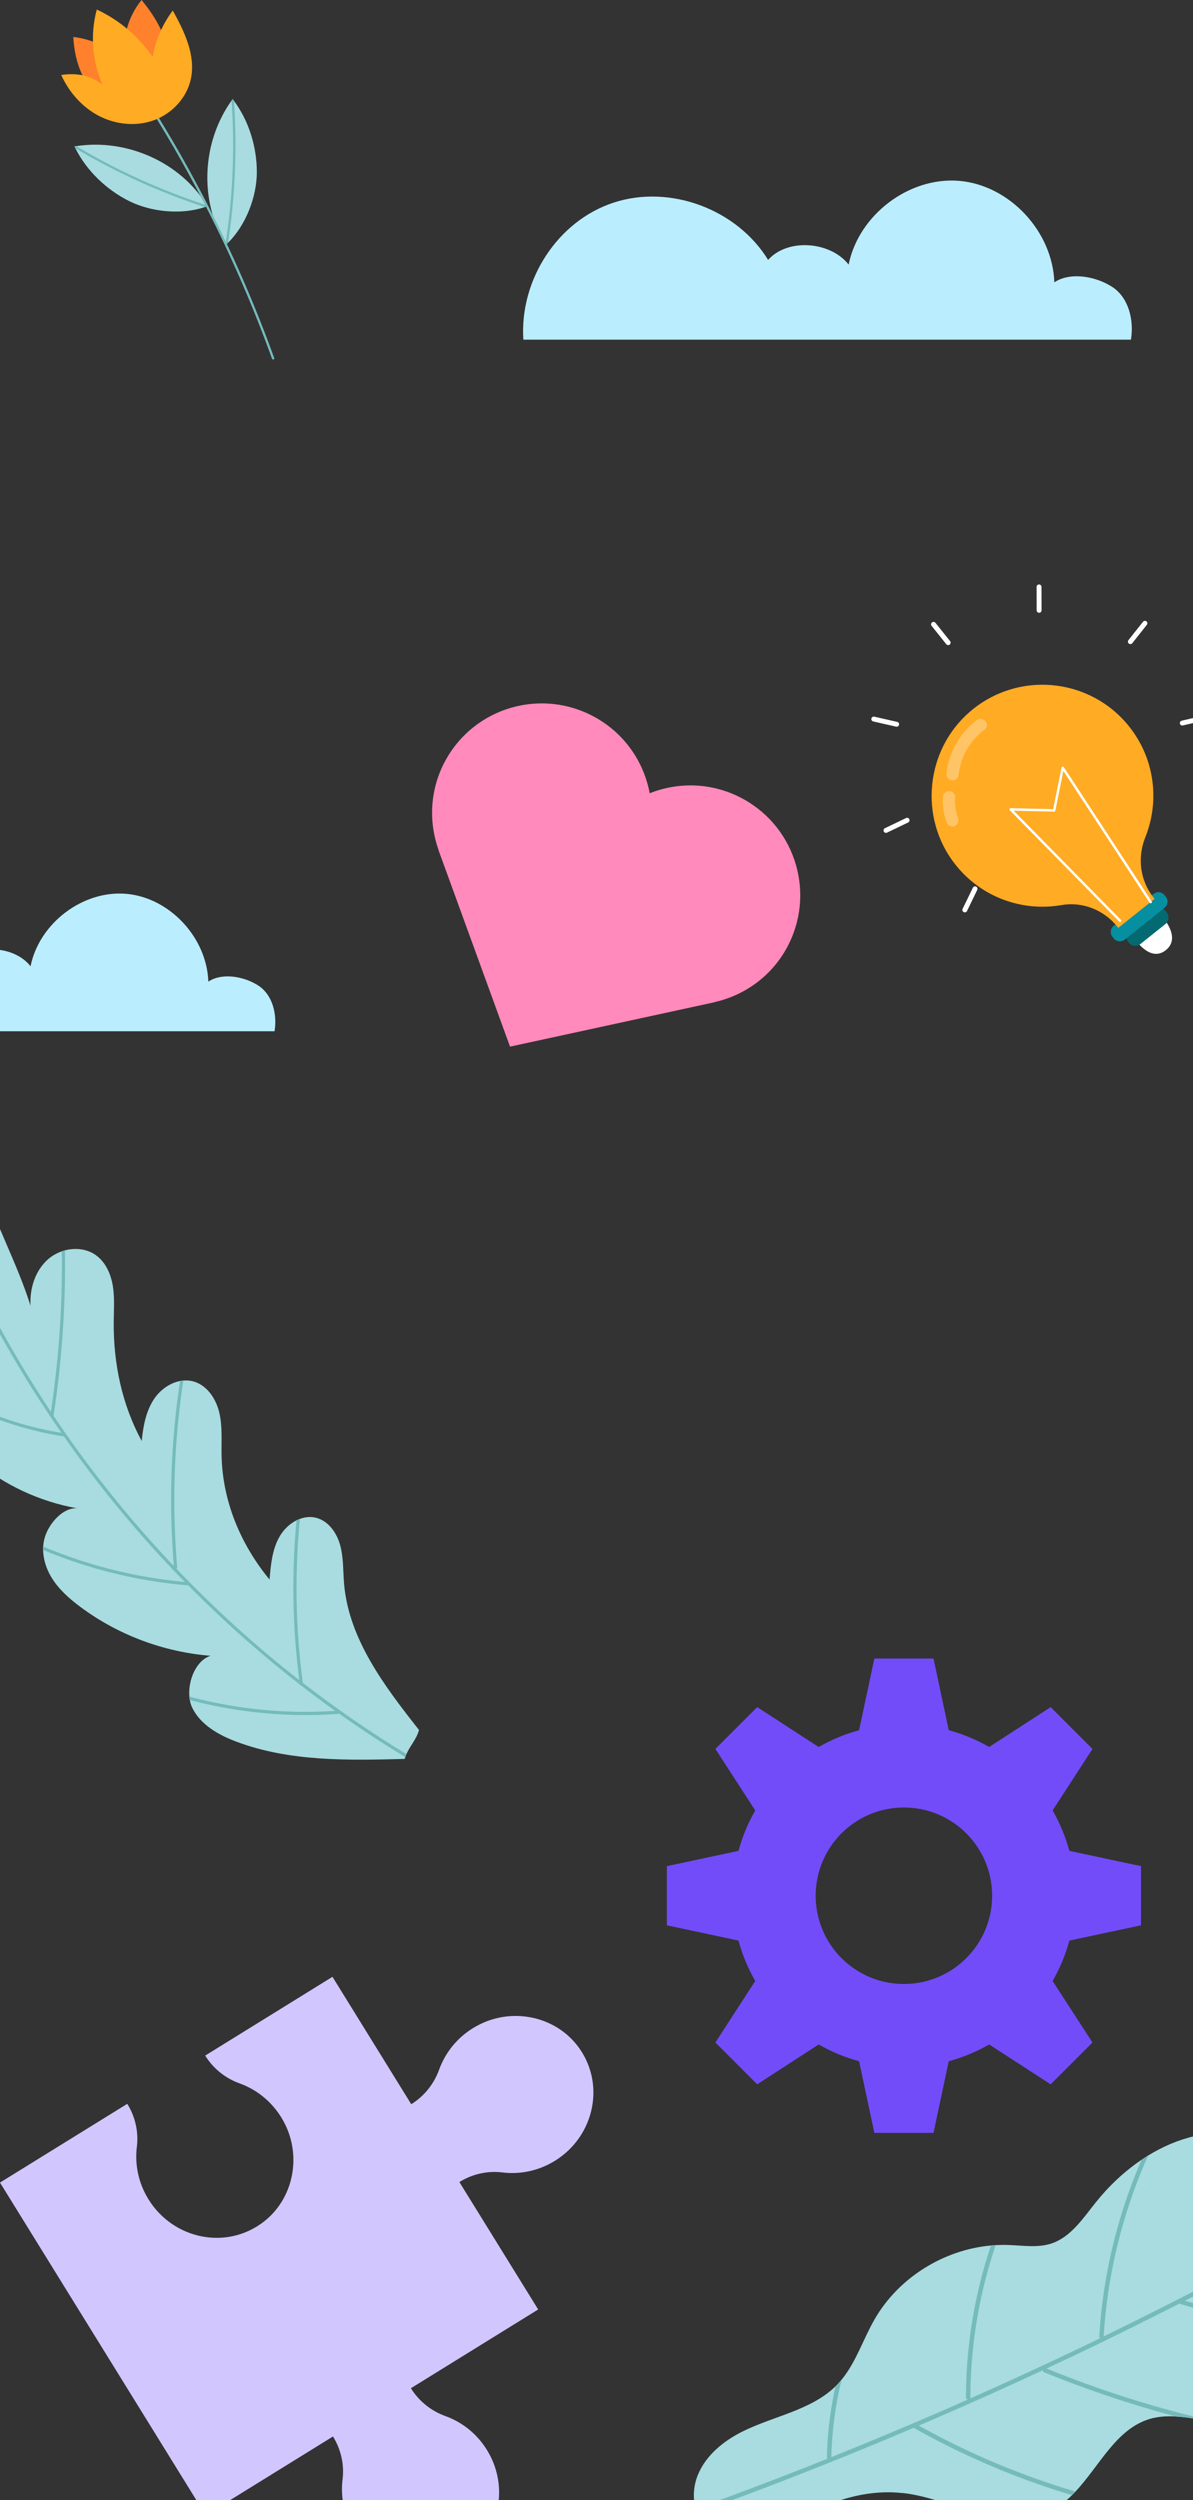 <svg width="390" height="817" viewBox="0 0 390 817" fill="none" xmlns="http://www.w3.org/2000/svg">
<rect x="0" y="0" width="390" height="817" fill="#333333" stroke="none"/>
<path d="M370.726 306.467C370.726 306.467 375.825 314.736 381.115 310.5C386.407 306.272 379.694 299.293 379.694 299.293L370.726 306.467Z" fill="white"/>
<path d="M369.204 303.988L377.377 297.453C378.546 296.519 380.257 296.71 381.192 297.878L381.408 298.148C382.342 299.317 382.151 301.028 380.983 301.963L372.809 308.498C371.641 309.432 369.929 309.241 368.995 308.073L368.779 307.802C367.845 306.634 368.035 304.922 369.204 303.988Z" fill="#036A72"/>
<path d="M377.12 292.117L364.067 302.553C362.971 303.429 362.793 305.028 363.669 306.125L364.101 306.665C364.978 307.761 366.576 307.939 367.673 307.063L380.726 296.627C381.822 295.75 382 294.151 381.123 293.055L380.691 292.515C379.815 291.419 378.216 291.241 377.12 292.117Z" fill="#068FA0"/>
<path d="M370.028 210.32C369.739 210.546 369.33 210.561 369.034 210.318C368.685 210.048 368.63 209.542 368.9 209.193L373.656 203.185C373.929 202.844 374.432 202.781 374.78 203.051C375.129 203.321 375.185 203.827 374.914 204.176L370.159 210.184C370.122 210.232 370.075 210.276 370.032 210.31L370.028 210.32Z" fill="white"/>
<path d="M394.467 235.174C394.374 235.245 394.266 235.299 394.149 235.331L386.681 237.069C386.25 237.167 385.823 236.905 385.725 236.473C385.627 236.042 385.889 235.615 386.321 235.517L393.789 233.779C394.22 233.681 394.647 233.943 394.745 234.375C394.818 234.687 394.702 234.995 394.463 235.184L394.467 235.174Z" fill="white"/>
<path d="M369.732 111H171.09C169.811 91.49 182.264 72.184 200.641 66.204C219.017 60.2 240.916 68.341 251.103 84.941C257.498 77.733 271.499 78.892 277.423 86.464C280.744 70.138 297.235 57.699 313.615 59.109C329.994 60.519 344.108 75.595 344.669 92.263C349.964 88.738 358.401 90.33 363.696 93.832C368.991 97.334 370.764 104.678 369.709 111H369.732Z" fill="#BAEEFF"/>
<path d="M89.768 337H-81.922C-83.028 320.116 -72.264 303.409 -56.381 298.234C-40.498 293.039 -21.57 300.084 -12.765 314.449C-7.238 308.211 4.864 309.214 9.984 315.767C12.854 301.638 27.108 290.874 41.265 292.094C55.422 293.314 67.621 306.361 68.106 320.785C72.683 317.735 79.975 319.113 84.551 322.143C89.128 325.173 90.66 331.529 89.749 337H89.768Z" fill="#BAEEFF"/>
<path d="M373 629.167V609.833L349.582 604.84C348.319 600.166 346.466 595.74 344.106 591.633L357.136 571.532L343.468 557.864L323.367 570.894C319.26 568.534 314.834 566.681 310.16 565.418L305.167 542H285.833L280.84 565.418C276.166 566.681 271.74 568.534 267.633 570.894L247.532 557.864L233.864 571.532L246.894 591.633C244.534 595.74 242.681 600.166 241.418 604.84L218 609.833V629.167L241.418 634.16C242.681 638.834 244.534 643.26 246.894 647.367L233.864 667.468L247.532 681.136L267.633 668.106C271.74 670.466 276.166 672.319 280.84 673.582L285.833 697H305.167L310.16 673.582C314.834 672.319 319.26 670.466 323.367 668.106L343.468 681.136L357.136 667.468L344.106 647.367C346.466 643.26 348.319 638.834 349.582 634.16L373 629.167ZM295.488 648.347C279.566 648.347 266.653 635.434 266.653 619.5C266.653 603.566 279.566 590.665 295.488 590.665C311.411 590.665 324.335 603.577 324.335 619.5C324.335 635.423 311.423 648.347 295.488 648.347Z" fill="#724CF9"/>
<path d="M369.108 237.388C356.307 221.371 332.697 219.084 317.031 232.61C302.541 245.126 300.367 267.15 312.111 282.271C320.663 293.28 334.244 297.996 347.027 295.765C353.921 294.567 360.907 297.385 365.275 302.856L365.576 303.227L377.442 293.741L377.141 293.369C372.664 287.773 371.75 280.231 374.417 273.586C379.133 261.845 377.565 247.972 369.098 237.384L369.108 237.388Z" fill="#FFAB24"/>
<path d="M376.397 295.104C376.397 295.104 376.376 295.112 376.365 295.125C376.178 295.244 375.929 295.192 375.813 295.013L347.611 251.93L344.999 264.912C344.962 265.098 344.791 265.234 344.596 265.234L331.369 264.93L366.449 300.609C366.603 300.765 366.602 301.017 366.447 301.172C366.299 301.306 366.038 301.325 365.881 301.163L330.109 264.779C329.995 264.663 329.964 264.489 330.025 264.341C330.092 264.191 330.24 264.097 330.405 264.102L344.284 264.427L347.028 250.821C347.059 250.661 347.186 250.535 347.346 250.509C347.504 250.477 347.671 250.545 347.759 250.68L376.497 294.582C376.61 294.755 376.574 294.981 376.416 295.112L376.397 295.104Z" fill="white"/>
<g opacity="0.3">
<path d="M310.485 258.529C309.421 258.458 308.38 259.185 308.279 260.293C308.019 263.21 308.444 266.152 309.519 268.872C309.906 269.843 311.19 270.384 312.145 269.921C313.143 269.441 313.604 268.338 313.194 267.295C313.019 266.855 312.872 266.403 312.735 265.955C312.505 265.09 312.331 264.201 312.245 263.309C312.221 263.075 312.201 262.831 312.191 262.591C312.185 262.479 312.182 262.375 312.176 262.263C312.185 261.755 312.2 261.243 312.249 260.735C312.345 259.693 311.575 258.605 310.485 258.529Z" fill="white"/>
<path d="M319.371 235.3C313.782 239.441 310.108 245.935 309.4 252.849C309.138 255.409 313.111 255.857 313.37 253.29C313.978 247.371 317.084 241.959 321.867 238.423C323.932 236.888 321.439 233.773 319.371 235.3Z" fill="white"/>
</g>
<path d="M310.465 210.642C310.122 210.915 309.62 210.863 309.338 210.517L304.551 204.528C304.278 204.186 304.33 203.684 304.677 203.401C305.019 203.129 305.521 203.181 305.804 203.527L310.59 209.515C310.863 209.858 310.811 210.36 310.465 210.642Z" fill="white"/>
<path d="M293.621 237.311C293.439 237.46 293.188 237.523 292.943 237.463L285.469 235.759C285.037 235.662 284.77 235.235 284.868 234.804C284.965 234.373 285.392 234.106 285.823 234.203L293.297 235.907C293.729 236.004 293.996 236.43 293.898 236.862C293.852 237.044 293.753 237.199 293.621 237.311Z" fill="white"/>
<path d="M297.042 268.676C296.992 268.713 296.943 268.75 296.887 268.773L289.98 272.094C289.579 272.285 289.102 272.117 288.911 271.716C288.719 271.315 288.89 270.845 289.288 270.647L296.196 267.326C296.597 267.135 297.074 267.303 297.265 267.704C297.43 268.042 297.331 268.45 297.042 268.676Z" fill="white"/>
<path d="M315.907 297.982C315.675 298.168 315.345 298.216 315.058 298.074C314.66 297.882 314.495 297.405 314.687 297.007L318.029 290.105C318.222 289.707 318.699 289.542 319.096 289.735C319.494 289.927 319.66 290.404 319.467 290.802L316.125 297.704C316.074 297.815 315.997 297.904 315.907 297.982Z" fill="white"/>
<path d="M340.194 200.077C340.058 200.182 339.885 200.255 339.696 200.252C339.258 200.255 338.895 199.892 338.892 199.454L338.873 191.792C338.87 191.354 339.225 190.995 339.67 190.989C340.109 190.985 340.471 191.348 340.474 191.786L340.494 199.448C340.493 199.7 340.376 199.928 340.194 200.077Z" fill="white"/>
<path d="M132.284 574.794C132.338 574.586 132.408 574.393 132.477 574.2C132.588 573.858 132.714 573.53 132.862 573.225C134.092 570.417 136.065 568.524 136.984 565.346C125.75 551.086 114.032 535.684 112.485 517.606C112.127 513.407 112.321 509.13 111.236 505.072C110.15 500.999 107.421 497.026 103.332 495.996C101.551 495.546 99.732 495.724 98.041 496.357C97.66 496.483 97.302 496.645 96.944 496.822C94.645 497.97 92.636 499.93 91.365 502.178C88.97 506.382 88.526 511.373 88.114 516.178C78.554 504.562 72.671 490.404 72.43 475.354C72.351 470.729 72.75 466.027 71.67 461.54C70.59 457.039 67.629 452.628 63.175 451.422C62.106 451.134 61.019 451.046 59.951 451.149C59.583 451.172 59.23 451.223 58.87 451.297C55.57 451.919 52.475 454.138 50.514 456.954C47.725 460.997 46.809 466.012 46.326 470.907C39.872 458.96 37.087 445.705 37.174 432.139C37.206 428.213 37.51 424.258 36.908 420.374C36.292 416.491 34.627 412.599 31.469 410.266C28.574 408.127 24.756 407.69 21.256 408.596C20.904 408.692 20.559 408.795 20.222 408.92C18.611 409.47 17.102 410.321 15.819 411.417C11.539 415.1 9.654 421.05 9.977 426.689C5.724 413.11 -1.741 399.457 -5.98 385.878C-7.377 381.406 -8.85 376.816 -11.902 373.271C-14.954 369.726 -20.05 367.485 -24.412 369.154C-25.437 369.545 -26.34 370.095 -27.122 370.79C-27.411 371.047 -27.693 371.326 -27.945 371.619C-30.727 374.673 -31.794 379.528 -32.045 383.866C-33.291 405.839 -23.332 428.177 -6.153 441.953C-11.451 440.978 -16.447 444.351 -18.783 449.218C-19.411 450.523 -19.83 451.926 -20.058 453.34C-20.123 453.711 -20.167 454.088 -20.203 454.472C-20.539 457.977 -19.809 461.637 -18.344 464.861C-16.103 469.767 -12.317 473.813 -8.182 477.285C1.329 485.286 12.968 490.72 25.207 492.886C20.61 492.598 16.198 497.671 14.758 502.04C14.398 503.125 14.194 504.243 14.13 505.381C14.102 505.758 14.088 506.12 14.096 506.489C14.141 509.551 15.13 512.622 16.701 515.268C19.047 519.234 22.569 522.364 26.26 525.107C38.586 534.289 53.528 539.883 68.838 541.093C64.162 542.563 61.441 549.054 61.906 554.425C61.936 554.8 61.988 555.168 62.055 555.536C62.217 556.499 62.502 557.408 62.919 558.226C65.697 563.748 71.539 567.006 77.313 569.174C94.681 575.692 113.779 575.289 132.328 574.793L132.284 574.794Z" fill="#A8DCE0"/>
<path d="M132.485 574.192C132.595 573.85 132.721 573.523 132.869 573.217C121.142 566.11 109.835 558.323 98.994 549.929C98.385 545.358 97.908 540.771 97.571 536.173C96.594 522.902 96.759 509.571 98.041 496.342C97.66 496.468 97.302 496.631 96.944 496.808C96.823 498.035 96.718 499.262 96.619 500.497C95.35 516.67 95.766 532.956 97.838 549.052C97.838 549.052 97.831 549.045 97.816 549.031C83.557 537.895 70.132 525.695 57.638 512.596C57.807 512.541 57.936 512.391 57.916 512.155C57.496 507.116 57.215 502.052 57.075 496.993C56.842 488.061 57.067 479.119 57.749 470.213C58.244 463.826 58.968 457.472 59.937 451.15C59.568 451.172 59.215 451.224 58.855 451.298C58.521 453.577 58.202 455.857 57.92 458.128C56.803 467.081 56.159 476.083 55.987 485.09C55.813 493.993 56.112 502.887 56.845 511.764C56.385 511.294 55.931 510.816 55.478 510.339C42.42 496.426 30.411 481.51 19.609 465.771C18.885 464.731 18.19 463.661 17.48 462.605C17.502 462.568 17.523 462.531 17.53 462.494C18.213 458.007 18.809 453.508 19.307 448.989C20.785 435.586 21.441 422.09 21.241 408.597C20.889 408.692 20.544 408.795 20.207 408.921C20.236 410.898 20.25 412.875 20.234 414.853C20.155 430.419 18.946 445.956 16.641 461.354C7.094 447.006 -1.485 431.997 -8.94 416.462C-16.054 401.673 -22.138 386.398 -27.144 370.783C-27.434 371.04 -27.715 371.319 -27.967 371.612C-22.305 389.198 -15.235 406.357 -6.94 422.87C0.977 438.617 10.033 453.779 20.099 468.248C16.617 467.671 13.162 466.931 9.748 466.042C-0.748 463.264 -10.812 458.993 -20.079 453.348C-20.145 453.718 -20.189 454.096 -20.224 454.48C-19.043 455.194 -17.854 455.885 -16.652 456.546C-5.087 462.948 7.561 467.298 20.603 469.382C20.722 469.409 20.795 469.378 20.875 469.354C21.477 470.22 22.079 471.085 22.689 471.958C33.813 487.572 46.144 502.334 59.53 516.07C59.824 516.366 60.118 516.663 60.413 516.959C56.567 516.611 52.741 516.122 48.927 515.486C36.972 513.49 25.259 510.095 14.086 505.382C14.058 505.759 14.043 506.121 14.051 506.49C15.393 507.067 16.733 507.6 18.095 508.125C31.909 513.462 46.476 516.82 61.227 518.072C61.33 518.084 61.404 518.068 61.477 518.022C72.941 529.629 85.142 540.482 98.017 550.48C98.061 550.767 98.277 550.859 98.498 550.854C99.781 551.838 101.073 552.845 102.371 553.814C104.757 555.609 107.142 557.361 109.571 559.096C105.437 559.366 101.292 559.467 97.15 559.398C85.241 559.165 73.382 557.493 61.869 554.433C61.899 554.809 61.952 555.176 62.019 555.544C62.494 555.667 62.969 555.805 63.451 555.92C78.738 559.78 94.636 561.207 110.361 560.098C110.53 560.087 110.647 560.011 110.733 559.921C117.817 564.947 125.066 569.711 132.485 574.207L132.485 574.192Z" fill="#75BBBC"/>
<path d="M73.935 79.905C73.873 79.797 73.804 79.697 73.742 79.597C64.997 65.558 66.055 46.316 75.702 32.872C75.818 32.71 75.942 32.54 76.057 32.378C76.196 32.556 76.335 32.748 76.474 32.941C81.375 39.54 83.969 48.036 83.961 56.254C83.961 64.402 80.264 73.753 74.56 79.304C74.359 79.512 74.143 79.712 73.927 79.905H73.935Z" fill="#A8DCE0"/>
<path d="M73.935 79.905C73.873 79.797 73.804 79.697 73.742 79.597C74.514 74.593 75.108 69.559 75.517 64.51C76.374 53.987 76.444 43.402 75.703 32.864C75.818 32.702 75.942 32.532 76.058 32.37C76.197 32.548 76.335 32.741 76.474 32.933C77.308 44.975 77.1 57.086 75.865 69.097C75.517 72.504 75.085 75.912 74.56 79.296C74.36 79.504 74.144 79.704 73.927 79.897L73.935 79.905Z" fill="#75BBBC"/>
<path d="M67.776 67.393C67.714 67.285 67.652 67.185 67.583 67.077C58.977 52.954 41.302 45.214 24.94 47.758C24.739 47.789 24.538 47.82 24.338 47.85C24.438 48.059 24.546 48.267 24.654 48.475C28.343 55.822 34.765 61.966 42.113 65.659C49.399 69.328 59.417 70.253 66.95 67.671C67.228 67.586 67.505 67.486 67.776 67.378V67.393Z" fill="#A8DCE0"/>
<path d="M67.776 67.393C67.714 67.285 67.652 67.185 67.583 67.077C62.759 65.512 57.997 63.77 53.304 61.858C43.51 57.88 34.024 53.17 24.948 47.758C24.747 47.789 24.546 47.82 24.346 47.85C24.446 48.059 24.554 48.267 24.662 48.475C35.043 54.642 45.964 59.923 57.256 64.24C60.459 65.466 63.701 66.614 66.958 67.678C67.236 67.593 67.513 67.493 67.784 67.385L67.776 67.393Z" fill="#75BBBC"/>
<path d="M89.649 117.017C87.426 110.857 85.057 104.751 82.556 98.7C80.063 92.671 77.431 86.704 74.668 80.791C71.889 74.863 68.98 68.989 65.939 63.191C62.898 57.394 59.718 51.666 56.414 46.008C53.111 40.357 49.676 34.776 46.111 29.279C45.663 28.585 45.208 27.892 44.76 27.205C44.49 26.789 43.818 27.175 44.096 27.591C47.67 33.041 51.127 38.576 54.454 44.181C57.796 49.816 61.007 55.521 64.086 61.303C67.15 67.054 70.083 72.882 72.885 78.772C75.694 84.684 78.373 90.659 80.912 96.688C83.436 102.701 85.828 108.76 88.074 114.881C88.36 115.66 88.645 116.431 88.923 117.209C89.093 117.672 89.834 117.471 89.664 117.001L89.649 117.017Z" fill="#75BBBC"/>
<path d="M48.542 34.753C44.528 36.487 39.758 36.071 35.869 34.082C31.979 32.093 28.945 28.639 27.016 24.723C25.086 20.807 24.206 16.436 23.952 12.072C30.381 12.82 36.563 15.85 41.063 20.498C39.643 13.321 41.634 5.658 46.288 0C50.363 4.988 53.867 10.577 54.84 16.945C55.812 23.312 54.469 32.193 48.55 34.745L48.542 34.753Z" fill="#FF812C"/>
<path d="M20.008 24.492C22.562 30.15 26.9 35.076 32.419 37.921C37.945 40.766 44.66 41.413 50.479 39.232C56.299 37.058 61.045 31.962 62.373 25.895C64.063 18.163 60.335 10.361 56.484 3.438C53.134 7.894 50.873 13.052 49.9 18.54C45.269 11.903 38.987 6.522 31.639 3.122C29.447 11.217 30.149 19.99 33.499 27.676C29.432 24.523 25.102 23.775 20 24.5L20.008 24.492Z" fill="#FFAB24"/>
<path d="M295.131 814.714C284.811 813.542 274.328 816.308 265.105 821.073C259.796 823.82 254.785 827.24 249.101 829.085C243.408 830.929 236.666 830.929 231.992 827.211C230.039 825.665 228.645 823.571 227.827 821.246C227.654 820.814 227.5 820.343 227.394 819.882C226.413 816.212 226.721 812.101 228.221 808.575C230.876 802.293 236.521 797.711 242.619 794.646C252.794 789.555 265.047 787.701 273.145 779.814C273.386 779.565 273.636 779.315 273.876 779.065C274.318 778.594 274.751 778.104 275.155 777.605C279.887 771.841 282.195 764.348 285.956 757.845C293.756 744.338 308.47 735.193 323.955 733.8C324.474 733.743 324.984 733.714 325.494 733.685C326.869 733.608 328.244 733.589 329.62 733.637C334.332 733.791 339.179 734.626 343.661 733.166C350.047 731.072 354.029 724.943 358.222 719.708C362.415 714.453 367.494 709.621 373.197 705.779C373.908 705.289 374.649 704.818 375.39 704.367C384.872 698.555 395.865 695.539 407.128 697.7C410.369 698.334 413.456 699.42 416.312 700.899C416.745 701.12 417.168 701.35 417.591 701.581C426.045 706.384 432.605 714.511 436.615 723.666C436.807 724.108 436.98 724.559 437.182 725.02C439.241 730.092 440.51 735.453 440.885 740.707C441.424 748.363 439.972 756.634 436.836 764.223C436.663 764.675 436.471 765.126 436.259 765.568C429.902 779.91 417.466 791.515 401.222 791.486C399.607 791.486 397.981 791.361 396.346 791.169C392.374 790.727 388.383 789.93 384.469 789.689C384.459 789.709 384.459 789.689 384.44 789.689C381.564 789.507 378.727 789.661 375.947 790.458C364.897 793.686 359.521 805.742 351.596 814.195C351.23 814.608 350.846 814.992 350.461 815.377C348.239 817.557 345.816 819.45 343.017 820.775C335.592 824.291 326.811 823.283 318.896 821.092C310.971 818.912 303.306 815.598 295.131 814.685V814.714Z" fill="#A8DCE0"/>
<path d="M298.91 793.513C298.843 793.465 298.785 793.426 298.747 793.369C285.205 799.123 271.568 804.675 257.853 809.997C247.889 813.859 237.877 817.615 227.827 821.236C222.181 823.273 216.526 825.281 210.842 827.25C209.967 827.557 209.64 826.155 210.515 825.847C212.506 825.165 214.497 824.474 216.478 823.763C220.123 822.476 223.749 821.198 227.385 819.872C239.57 815.482 251.688 810.91 263.729 806.174C265.999 805.28 268.24 804.368 270.491 803.465C270.394 803.359 270.327 803.205 270.327 803.004C270.414 798.393 270.779 793.801 271.433 789.238C271.875 786.078 272.433 782.936 273.135 779.814C273.376 779.564 273.626 779.315 273.866 779.065C274.309 778.594 274.741 778.104 275.145 777.605C273.087 785.895 271.962 794.406 271.77 802.956C284.676 797.778 297.506 792.408 310.259 786.856C312.289 785.962 314.318 785.05 316.357 784.147C316.049 784.089 315.78 783.849 315.78 783.455C315.799 778.2 316.059 772.946 316.607 767.71C317.79 756.173 320.261 744.79 323.945 733.81C324.464 733.752 324.974 733.723 325.484 733.695C320.059 749.727 317.261 766.586 317.232 783.522C317.232 783.628 317.203 783.724 317.165 783.791C330.148 778.047 343.026 772.1 355.808 765.952C357.087 765.328 358.347 764.713 359.626 764.098C359.453 763.974 359.338 763.791 359.357 763.512C359.694 757.979 360.29 752.465 361.165 746.98C363.435 732.811 367.474 718.968 373.177 705.798C373.889 705.308 374.63 704.837 375.37 704.386C374.995 705.183 374.639 705.971 374.303 706.759C366.589 724.722 361.992 744.002 360.79 763.522C374.226 756.98 387.556 750.237 400.761 743.272C402.492 742.369 404.204 741.447 405.916 740.525C405.896 740.457 405.887 740.381 405.916 740.294C406.512 736.394 407.224 732.503 408.07 728.642C410.109 719.208 412.859 709.929 416.283 700.909C416.716 701.129 417.139 701.36 417.562 701.591C412.908 713.906 409.532 726.701 407.464 739.699C417.235 734.473 426.949 729.141 436.596 723.675C436.788 724.117 436.961 724.569 437.163 725.03C423.448 732.792 409.618 740.313 395.654 747.585C392.903 749.017 390.133 750.438 387.383 751.86C391.951 753.176 396.548 754.454 401.145 755.693C412.965 758.844 424.853 761.697 436.817 764.233C436.644 764.684 436.451 765.136 436.24 765.578C419.332 761.975 402.588 757.768 385.978 752.965C385.834 752.926 385.728 752.85 385.642 752.744C374.033 758.671 362.348 764.444 350.557 770.045C347.748 771.37 344.931 772.686 342.122 774.002C347.518 776.193 352.961 778.268 358.453 780.198C370.85 784.55 383.507 788.22 396.317 791.178C392.345 790.737 388.354 789.939 384.44 789.699C384.43 789.718 384.43 789.699 384.411 789.699C369.773 785.789 355.375 780.957 341.343 775.242C341.035 775.117 340.901 774.857 340.882 774.579C328.821 780.198 316.684 785.645 304.45 790.919C303.084 791.495 301.728 792.081 300.363 792.658C305.393 795.463 310.49 798.105 315.712 800.554C325.407 805.127 335.38 809.075 345.575 812.36C347.556 812.994 349.566 813.619 351.567 814.205C351.201 814.618 350.817 815.002 350.432 815.386C342.795 813.11 335.265 810.458 327.879 807.461C317.934 803.417 308.239 798.758 298.891 793.503L298.91 793.513Z" fill="#75BBBC"/>
<path d="M257.151 309.859C266.713 292.518 260.391 270.703 243.029 261.13C233.23 255.727 222.015 255.388 212.387 259.233C210.5 249.039 204.228 239.735 194.429 234.332C177.067 224.759 155.245 231.055 145.683 248.397C140.513 257.773 140.033 268.455 143.389 277.804L143.335 277.775L166.734 342.03L233.561 327.524L233.507 327.494C243.204 325.342 251.981 319.236 257.151 309.859Z" fill="#FF8ABB"/>
<path d="M188.605 668.318C181.236 658.944 167.77 656.084 156.809 661.554C150.296 664.79 145.765 670.218 143.552 676.335C141.882 680.99 138.688 684.999 134.45 687.629C134.45 687.629 134.45 687.629 134.45 687.65L108.687 646L67.079 671.742C69.709 676.001 73.718 679.195 78.373 680.844C84.49 683.057 89.898 687.588 93.154 694.101C98.624 705.062 95.764 718.528 86.39 725.897C74.219 735.48 56.661 731.847 48.54 718.716C45.22 713.35 44.03 707.275 44.74 701.534C45.346 696.669 44.218 691.721 41.608 687.504L0 713.246L67.246 821.954L108.854 796.212C111.464 800.429 112.591 805.377 111.986 810.242C111.276 815.983 112.466 822.058 115.785 827.424C123.907 840.556 141.465 844.188 153.636 834.605C163.01 827.236 165.87 813.77 160.4 802.809C157.164 796.296 151.736 791.765 145.619 789.552C140.964 787.882 136.955 784.688 134.325 780.45L175.933 754.708L150.17 713.058C150.17 713.058 150.17 713.058 150.191 713.058C154.408 710.448 159.356 709.321 164.221 709.926C169.962 710.636 176.037 709.446 181.403 706.127C194.535 698.005 198.167 680.448 188.585 668.276L188.605 668.318Z" fill="#D2C6FF"/>
</svg>
